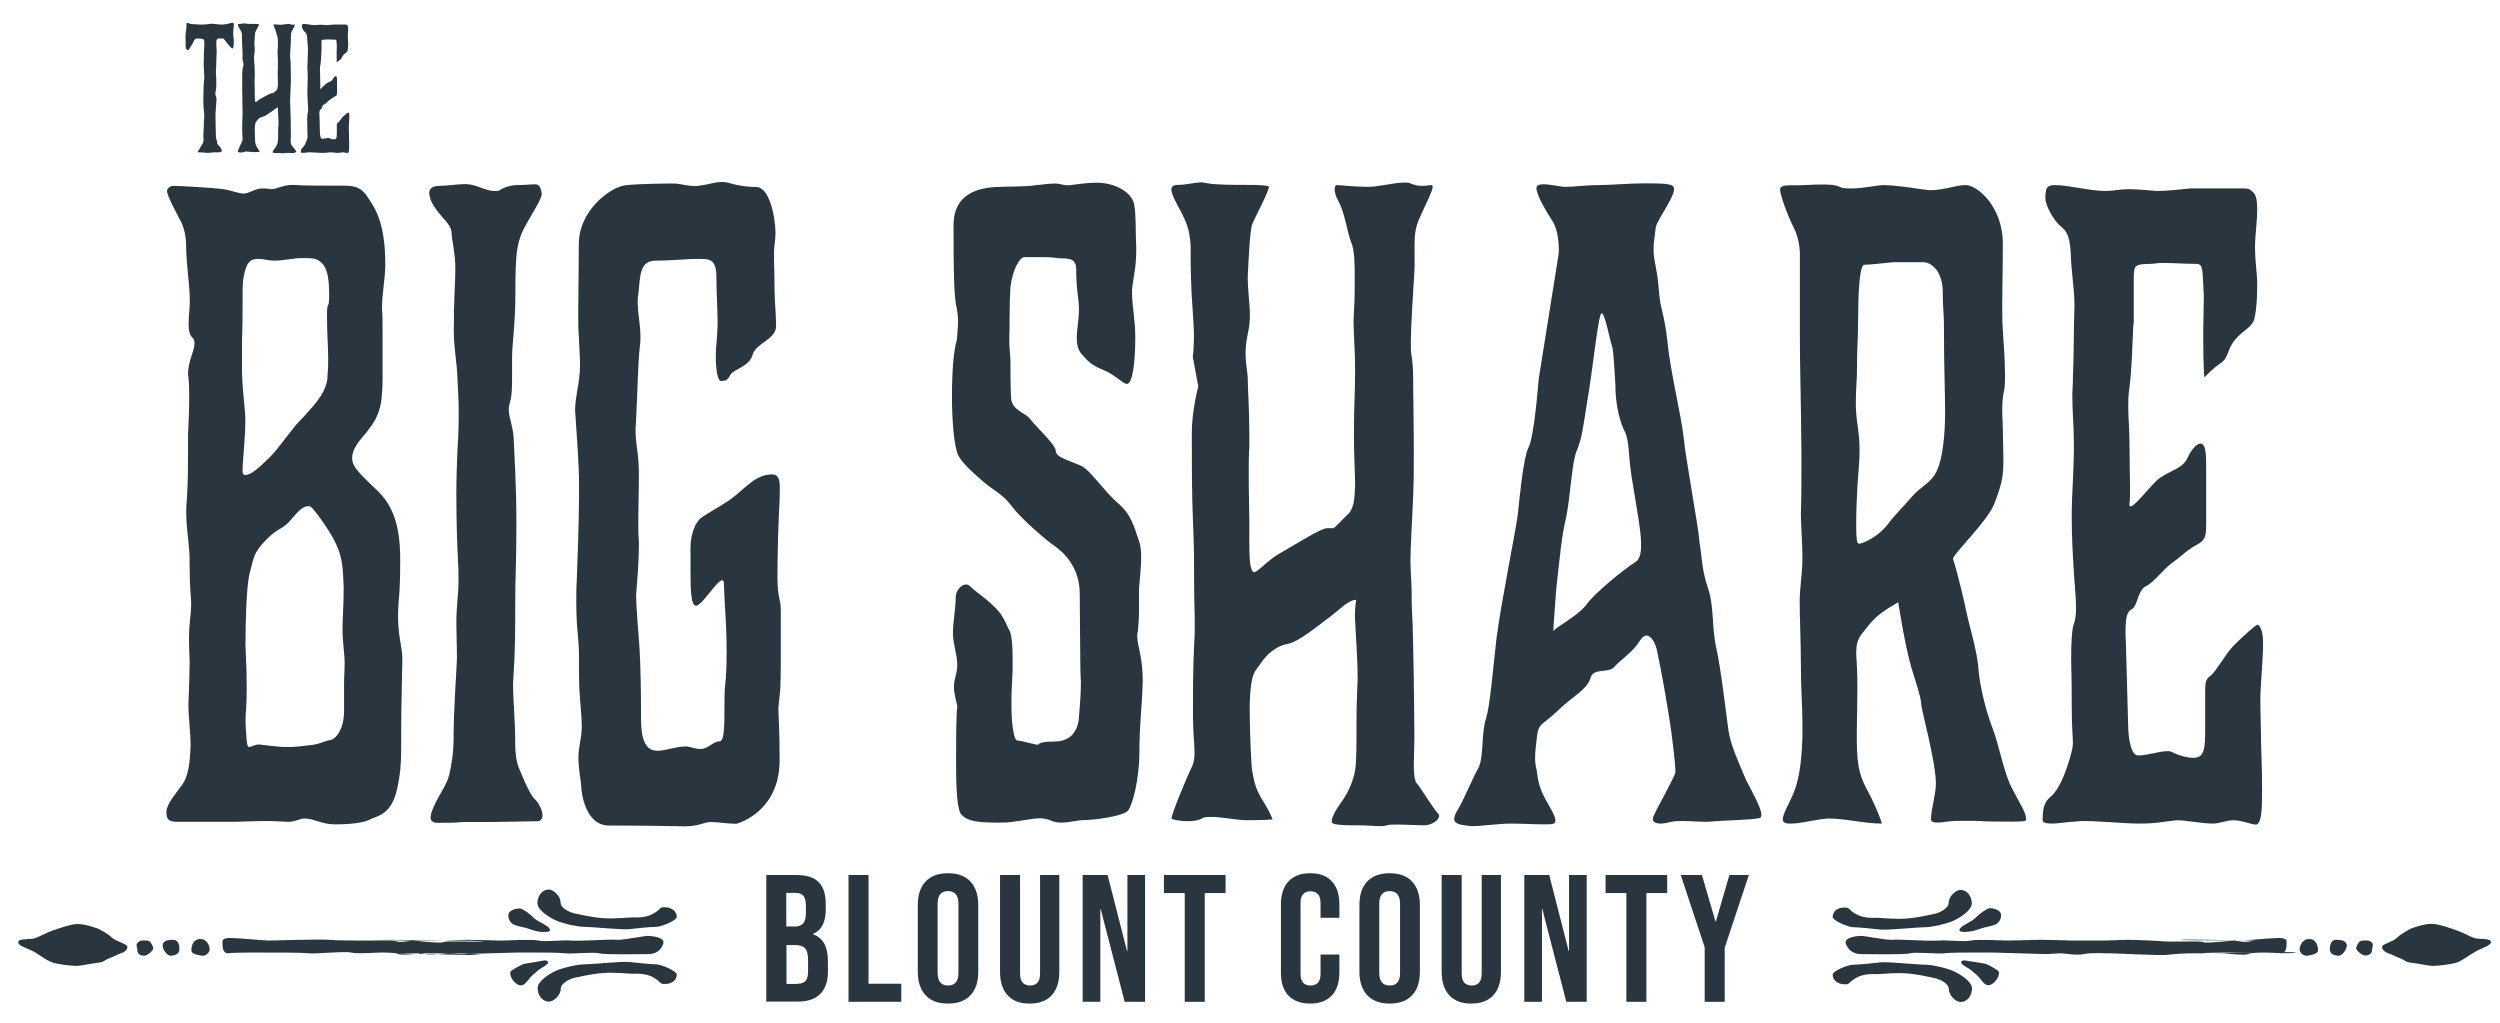 <?xml version="1.0" encoding="utf-8"?>
<!-- Generator: Adobe Illustrator 28.2.0, SVG Export Plug-In . SVG Version: 6.00 Build 0)  -->
<svg version="1.1" id="Layer_1" xmlns="http://www.w3.org/2000/svg" xmlns:xlink="http://www.w3.org/1999/xlink" x="0px" y="0px"
	 viewBox="0 0 127.37 52.1" style="enable-background:new 0 0 127.37 52.1;" xml:space="preserve">
<style type="text/css">
	.st0{fill:#BE9555;}
	.st1{fill:#F1ECCF;}
	.st2{fill:#49A2B0;}
	.st3{fill:#49A2B0;stroke:#29363F;stroke-miterlimit:10;}
	.st4{fill:#29363F;}
	.st5{fill:none;}
</style>
<g>
	<path class="st4" d="M9.12,11.11c-0.14-0.3-0.61-1.12-0.61-1.38c0-0.13,0.17-0.26,0.31-0.26c0.28,0,2.03,0.09,2.56,0.17
		c0.36,0.04,0.75,0.22,1.03,0.22c0.31,0,0.56-0.26,0.97-0.26c0.14,0,0.25,0,0.45,0.04c0.25,0,0.58-0.22,1.09-0.22
		c0.5,0.04,1.67,0.04,2.12,0.04h0.53c0.36,0,0.78,0.04,1.09,0.48c0.45,0.65,0.97,1.38,0.97,3.54c0,0.73-0.17,1.47-0.17,2.25
		c0.03,0.26,0.03,0.56,0.03,1.12v2.51c0,0.39-0.03,0.82-0.08,1.17c-0.14,0.73-0.42,1.08-0.75,1.51l-0.08,0.09
		c-0.33,0.39-0.64,0.78-0.64,1.21c0,0.48,0.47,0.86,1.31,1.68c0.75,0.73,1.14,1.73,1.14,3.46c0,2.12-0.11,1.94-0.11,2.94
		c0,0.99,0.22,1.6,0.22,2.12s-0.06,2.38-0.06,3.59v0.91c0,0.78-0.03,1.43-0.25,2.33c-0.33,1.21-1.06,1.21-1.34,1.38
		C18.56,41.91,17.92,42,17.05,42c-0.64,0-1.06-0.3-1.53-0.3c-0.25,0-0.47,0.17-0.81,0.17c-0.22,0-0.56-0.04-1.08-0.04
		c-0.81,0-1.36,0.04-1.84,0.04H9.04c-0.47,0-0.56-0.13-0.56-0.52c0-0.39,0.53-0.99,0.81-1.38c0.28-0.39,0.39-1.04,0.42-1.99
		c0-0.69-0.11-1.47-0.11-1.99c0-0.43,0.06-1.34,0.06-2.29c0-0.3-0.03-0.6-0.03-1.17c0-0.78,0.11-1.25,0.11-1.77
		c0-0.35-0.08-0.69-0.08-2.03c0-0.26,0-0.56-0.03-0.78C9.6,27.4,9.49,26.92,9.49,26.1c0-0.22,0-0.39,0.03-0.65
		c0.06-0.95,0.06-1.73,0.06-2.51v-0.78c0.03-0.69,0.06-1.3,0.06-1.9c0-0.35,0-0.73-0.06-1.21c0-0.65,0.33-1.17,0.33-1.55
		c0-0.13-0.03-0.22-0.11-0.3c-0.17-0.17-0.19-0.43-0.19-0.73c0-0.35,0.06-0.78,0.06-1.12c0-0.91-0.19-1.86-0.19-2.98
		C9.46,11.85,9.29,11.37,9.12,11.11z M12.52,24.2c0.25,0,0.7-0.39,1-0.69c0.47-0.43,0.67-0.73,1.25-1.47
		c0.56-0.73,0.39-0.43,1.14-1.3c0.72-0.82,0.78-1.3,0.78-1.68c0.03-0.3,0.03-0.52,0.03-0.78c0-0.65-0.06-1.21-0.06-2.2
		c0-0.91,0.11-0.13,0.11-1.12s-0.17-1.43-0.47-1.64c-0.22-0.17-0.39-0.17-0.97-0.17c-0.36,0-0.86,0.13-1.39,0.13
		c-0.25,0-0.5-0.09-0.78-0.09c-0.42,0-0.58,0.17-0.72,0.78c-0.08,0.35-0.08,0.69-0.08,1.12c0,2.03-0.03,2.03-0.03,2.2v1.47
		c0,0.99,0.11,1.56,0.17,2.51c0,1.21-0.14,2.12-0.14,2.68C12.35,24.16,12.41,24.2,12.52,24.2z M12.57,35.04
		c0,1.08-0.06,1.17-0.06,1.64c0,0.17,0,0.35,0.03,0.65c0.03,0.6,0.06,0.73,0.17,0.73c0.08,0,0.25-0.13,0.5-0.13
		c0.42,0.04,0.89,0.13,1.45,0.13c0.33,0,0.72-0.04,1.09-0.09c0.53-0.04,0.75-0.22,1.06-0.26c0.28-0.04,0.72-0.52,0.72-1.51v-1.38
		c0-0.39,0.03-0.69,0.03-0.99c0-0.56-0.11-1.12-0.11-1.77c0-0.56,0.06-1.21,0.06-2.12c-0.03-0.99-0.08-1.55-0.36-2.16
		c-0.25-0.6-0.97-1.6-1.25-1.9c-0.08-0.09-0.14-0.09-0.22-0.09c-0.25,0-0.53,0.3-0.86,0.69c-0.42,0.52-0.61,0.35-1.28,1.04
		c-0.67,0.69-0.61,0.95-0.81,1.64c-0.19,0.69-0.22,2.76-0.22,3.41C12.49,33.23,12.57,33.62,12.57,35.04z"/>
	<path class="st4" d="M22.51,11.03c-0.31-0.35-0.56-0.73-0.61-0.99c-0.03-0.09-0.03-0.13-0.03-0.22c0-0.17,0.11-0.35,0.53-0.35
		c0.39,0,0.89-0.09,1.31-0.09c0.56,0,1,0.35,1.5,0.35c0.11,0,0.19,0,0.25-0.04c0.17-0.13,0.56-0.26,0.89-0.26
		c0.39,0,0.64-0.04,0.92-0.04c0.17,0,0.28,0.09,0.33,0.48c0.03,0.26-0.61,1.17-0.95,1.86c-0.33,0.69-0.39,1.3-0.39,3.07
		c0,1.77-0.17,2.72-0.17,3.37v0.95c0,0.52,0,1.04-0.11,1.38c-0.03,0.13-0.06,0.22-0.06,0.35c0,0.43,0.22,0.86,0.25,1.47
		c0.03,0.73,0.14,2.42,0.14,4.32s-0.06,2.85-0.06,4.1c0,1.25,0,2.38-0.08,3.54c0,0.17-0.03,0.35-0.03,0.56
		c0,0.91,0.11,1.81,0.11,3.07c0,0.6,0.11,1.04,0.17,1.17c0.06,0.13,0.53,1.38,0.83,1.64c0.19,0.17,0.39,0.56,0.39,0.82
		c0,0.17-0.08,0.3-0.28,0.3c-0.53,0-1.84,0.04-2.39,0.04h-1.42c-0.28,0.04-0.7,0.04-1.36,0.04c-0.14-0.04-0.25-0.09-0.25-0.26
		c0-0.13,0.03-0.26,0.14-0.52c0.25-0.6,0.7-1.17,0.81-1.68c0.11-0.48,0.22-1.08,0.22-1.86c0-1.43,0.14-3.24,0.17-4.02
		c0-0.78-0.03-1.3-0.03-1.81c0-0.91,0.11-1.51,0.11-2.12c0-0.39,0-0.78-0.03-1.08v-0.17c-0.03-0.43-0.08-1.73-0.08-3.28
		c0-0.73,0.03-1.51,0.06-2.25c0.06-0.86,0.06-1.43,0.06-1.86c0-0.69-0.03-0.99-0.06-1.68c-0.03-0.95-0.19-1.51-0.19-2.51
		c0-1.68,0.08-2.38,0.08-3.15c0-0.78-0.19-1.47-0.19-1.77C23.01,11.59,22.81,11.37,22.51,11.03z"/>
	<path class="st4" d="M36.72,19.41c-0.14,0-0.25-0.52-0.25-1.21c0-0.22,0-0.43,0.03-0.65c0.03-0.39,0.06-0.78,0.06-1.12
		c0-0.73-0.06-1.47-0.06-2.29c0-0.95-0.33-0.95-0.95-0.95s-1.28,0.09-2.14,0.09S32.63,14.1,32.52,15c-0.03,0.13-0.03,0.26-0.03,0.39
		c0,0.6,0.14,1.12,0.14,1.77c0,0.13,0,0.3-0.03,0.48c-0.11,0.99-0.11,2.29-0.19,3.67c0,0.22-0.03,0.39-0.03,0.56
		c0,0.86,0.17,1.17,0.17,2.29c0,0.91-0.03,1.64-0.03,2.38c0,0.35,0,0.69,0.03,1.04c0,1.25-0.08,1.86-0.14,2.72
		c0,0.65,0.11,1.81,0.17,2.68c0.06,0.99,0.08,2.29,0.08,3.63c0,1.34,0.36,1.64,0.86,1.64c0.36,0,0.92-0.22,1.42-0.22
		c0.22,0,0.45,0.13,0.75,0.13c0.39,0,0.64-0.39,0.97-0.39c0.25,0,0.25-0.82,0.25-1.86c0-0.35,0-0.65,0.03-0.95
		c0.06-0.52,0.08-1.04,0.08-1.77s-0.03-1.43-0.06-1.9c-0.06-0.91-0.08-1.64-0.08-1.64c-0.03-0.04-0.06-0.09-0.08-0.09
		c-0.28,0-1.03,1.3-1.34,1.3c-0.25,0-0.28-0.78-0.28-1.68v-1.3c0-0.65,0.25-1.3,0.56-1.51c0.36-0.26,1.17-0.69,1.56-0.99
		c0.72-0.56,1.22-1.21,2.03-1.21c0.5,0,0.39,0.6,0.39,1.3c-0.06,0.99-0.11,2.76-0.11,3.93c0,1.12,0.17,1.04,0.17,1.73v2.12
		c0,0.91,0,1.77-0.06,2.2c-0.03,0.3-0.06,0.48-0.06,0.69c0,0.43,0.06,0.95,0.06,2.59c0,2.46-1.86,3.15-2.2,3.24
		c-0.45,0-0.95-0.09-1.31-0.09c-0.33,0-0.61,0.22-1.31,0.22c-0.61,0-1.31-0.04-3.87-0.04c-1.25,0-1.42-1.77-1.42-2.03
		c0-0.17-0.14-0.78-0.14-1.47c0-0.52,0.17-0.95,0.17-1.55c0-0.69-0.14-1.51-0.14-2.59v-0.91c0-1.04-0.14-1.38-0.14-2.85
		c0-0.35,0-0.73,0.03-1.21c0.11-2.85,0.11-3.89,0.11-4.84s-0.11-2.38-0.17-3.24c0-0.17-0.03-0.3-0.03-0.48
		c0-0.73,0.25-1.38,0.25-2.29c0-0.35-0.03-0.78-0.06-1.47c-0.03-0.3-0.03-0.73-0.03-1.25c0-1.04,0.03-2.33,0.03-3.46
		c0-1.68,1.59-2.89,2.37-2.98c0.78-0.09,2.28-0.09,2.53-0.09c0.19,0,0.64,0.13,1.06,0.13c0.11,0,0.22-0.04,0.31-0.04
		c0.33-0.04,0.67-0.17,1.03-0.17c0.17,0,0.33,0.04,0.5,0.09c0.28,0.09,0.83,0.17,1.25,0.17c0.64,0,0.97,1.47,0.97,2.38
		c0,0.3-0.08,0.6-0.08,1.12c0,0.39,0.03,0.82,0.03,1.68c0,0.6,0.08,1.3,0.08,1.9c0,0.69-1.03,0.86-1.2,1.47
		c-0.17,0.6-0.95,0.73-1.11,0.99C37.09,19.32,37.03,19.41,36.72,19.41z"/>
	<path class="st4" d="M54.86,17.2c0-0.43,0.11-0.91,0.11-1.47c0-0.52-0.14-0.91-0.14-2.03c0-0.69-0.67-0.48-1.03-0.56
		c-0.22-0.04-0.61-0.04-0.92-0.04c-0.7,0-0.7,0-0.7,0c-0.22,0-0.58,0.6-0.7,1.51c-0.06,0.95-0.03,1.68-0.06,2.89l0.06,0.82
		c0,0.56,0,1.34,0.03,1.94c0.03,0.65,0.75,0.78,0.97,1.08c0.19,0.3,1.31,1.3,1.31,1.64c0,0.35,0.83,0.52,1.34,0.78
		c0.47,0.26,1.11,1.25,1.81,1.86c0.72,0.6,0.86,1.3,1.09,1.94c0.08,0.22,0.11,0.52,0.11,0.82c0,0.56-0.08,1.17-0.11,1.6v1.12
		c0,0.39-0.03,0.78-0.06,1.08c-0.03,0.09-0.03,0.13-0.03,0.22c0,0.52,0.28,1.04,0.28,2.29c-0.03,1.3-0.17,2.12-0.17,3.67
		c0,1.25-0.33,2.63-0.58,2.94c-0.28,0.3-1.75,0.48-2.23,0.48c-0.33,0-0.75,0.13-1.17,0.13c-0.22,0-0.42-0.04-0.58-0.13
		c-0.14-0.04-0.31-0.09-0.47-0.09c-0.56,0-1.28,0.22-2,0.22c-0.95,0-1.78,0-2.09-0.48c-0.22-0.43-0.22-1.86-0.22-2.76
		c0-0.65,0-2.29,0.06-2.63c0-0.22-0.17-0.6-0.17-1.08c0-0.35,0.17-0.65,0.17-1.08c0-0.56-0.22-1.04-0.22-1.64
		c0-0.56,0.14-1.21,0.14-1.81c0-0.3,0.25-0.65,0.53-0.65c0.08,0,0.17,0.04,0.25,0.13c0.31,0.3,0.58,0.43,1.09,0.91
		c0.56,0.48,0.67,0.95,0.89,1.34c0.11,0.3,0.14,0.82,0.14,1.38v0.65c-0.03,0.73-0.06,0.82-0.06,1.73s0.11,1.81,0.31,1.81
		c0.17,0,0.95,0.22,1.06,0.22c0-0.04,0.06-0.17,0.81-0.17c1.03,0,1.2-0.78,1.25-1.12c0.03-0.48,0.11-1.17,0.11-1.9
		c0-0.17-0.03-0.35-0.03-0.91c0-0.95-0.03-2.33-0.03-3.59c0-1.38-0.83-2.12-1.25-2.42c-0.45-0.3-1.7-1.38-2.2-2.03
		c-0.47-0.65-1-0.86-1.39-1.21c-0.42-0.35-1.11-0.95-1.34-1.38c-0.22-0.43-0.33-1.77-0.33-3.02c0-1.25,0.08-2.33,0.25-2.89
		c0.03-0.43,0.06-0.69,0.06-0.91c0-0.26-0.03-0.48-0.06-0.65c-0.14-0.56-0.17-1.68-0.17-4.28c0-1.77,1.56-1.9,2.14-1.94
		c0.56-0.04,1.42,0,2.03-0.09c0.36-0.04,0.75-0.09,1.03-0.09c0.22,0,0.39,0.09,0.61,0.09c0.25,0,0.81-0.13,1.5-0.13
		c0.92,0,1.75,0.48,1.89,1.08c0.11,0.6,0.06,1.21,0.11,2.25c0,1.08-0.14,1.34-0.22,2.16c0,0.78,0.17,1.51,0.17,2.38
		c0,1.43-0.17,2.38-0.42,2.38c-0.22,0-0.61-0.48-1.25-0.73c-0.64-0.26-0.78-0.48-1.09-0.82C54.92,17.81,54.86,17.55,54.86,17.2z"/>
	<path class="st4" d="M60.18,10.81c-0.33-0.6-0.5-0.95-0.5-1.17c0-0.13,0.11-0.22,0.33-0.22c0.45,0,0.86-0.13,1.22-0.13
		c0.08,0,0.17,0.04,0.25,0.04c0.39,0.09,1.47,0.09,1.92,0.09s1.14,0,1.25,0.09c0,0.26-0.72,1.56-0.86,1.94
		c-0.11,0.35-0.17,1.64-0.22,2.63c0,0.82,0.11,1.38,0.11,1.99c0,0.3-0.03,0.6-0.11,0.95c-0.08,0.39-0.11,0.69-0.11,0.99
		c0,0.56,0.11,0.95,0.11,1.3c0,0.43,0.08,1.55,0.08,2.76v0.73c-0.03,0.48-0.03,0.95-0.03,1.43c0,0.95,0.03,1.6,0.03,2.29v1.12
		c0,0.78,0.03,1.51,0.25,1.51c0.19,0,0.72-0.65,1.36-0.99c0.83-0.48,2.06-1.25,2.34-1.25h0.33c0.11-0.04,0.61-0.6,0.72-0.69
		c0.11-0.09,0.31-0.3,0.36-0.95c0-0.17,0.03-0.35,0.03-0.56c0-0.65-0.06-1.38-0.06-2.59c0-1.6,0.06-1.99,0.06-3.28
		c0-1.04-0.08-1.77-0.08-2.55c0-0.17,0.03-0.39,0.03-0.6c0.03-0.48,0.03-0.95,0.03-1.34c0-0.91,0-1.6-0.19-2.03
		c-0.22-0.6-0.31-1.47-0.64-2.07C68.05,9.99,68,9.82,68,9.65c0-0.13,0.03-0.22,0.11-0.22c0.17,0,0.92,0.09,1.59,0.09
		c0.53,0,1.34-0.22,1.84-0.22c0.14,0,0.22,0,0.31,0.04c0.19,0.09,0.42,0.13,0.61,0.13c0.19,0,0.36-0.04,0.47-0.04
		c0.06,0,0.06,0.04,0.06,0.09c0,0.22-0.33,0.82-0.67,1.6c-0.22,0.48-0.25,0.91-0.25,1.3v1.25c-0.06,1.04-0.19,2.85-0.19,3.84
		c0,0.26,0,0.43,0.03,0.56C72,18.67,72,18.98,72,19.75c0,0.52,0.03,1.9,0.03,3.33c0,0.73,0,1.47-0.03,2.12
		c-0.06,1.56-0.14,2.59-0.14,3.37c0,0.56,0.06,1.08,0.06,1.6c0,0.35,0,0.73,0.03,1.21c0.06,0.99,0.11,5.27,0.11,6.26
		c0,0.43-0.03,0.86-0.03,1.25c0,0.52,0.03,0.91,0.17,1.04c0.22,0.26,0.81,1.25,1.06,1.51c0.06,0.04,0.06,0.09,0.06,0.13
		c0,0.22-0.39,0.48-0.78,0.48c-0.31,0-0.92-0.04-1.36-0.04c-0.22,0-0.42,0-0.53,0.04c-0.11,0.04-0.22,0.04-0.36,0.04
		c-0.28,0-0.58-0.04-1-0.04c-0.61,0-1.14,0-1.36-0.09c-0.06,0-0.08-0.09-0.08-0.13c0-0.22,0.28-0.69,0.45-0.91
		c0.22-0.3,0.72-1.04,0.78-2.03c0.03-0.48,0.03-1.04,0.03-1.64c0-0.6,0-1.21,0.03-1.9c0-0.26,0.03-0.52,0.03-0.78
		c0-1.04-0.08-1.86-0.14-3.15c0-0.52,0.06-0.78,0.06-0.86c-0.39,0-0.92,0.56-1.22,0.78c-0.7,0.52-1.72,1.38-2.28,1.47
		c-0.56,0.09-1.09,0.56-1.36,0.99c-0.28,0.43-0.5,0.39-0.56,2.03c0,2.07,0.11,3.33,0.11,3.33c0.22,1.51,0.61,1.47,1.06,2.59
		c0,0-0.53,0.04-1.28,0.04c-0.56,0-1.31-0.17-1.84-0.17c-0.19,0-0.39,0-0.5,0.09c-0.17,0.09-0.45,0.13-0.7,0.13
		c-0.39,0-0.81-0.09-0.83-0.13c-0.06-0.09,0.75-2.07,1.03-2.63c0.11-0.22,0.14-0.48,0.14-0.73c0-0.43-0.08-0.99-0.08-1.94
		c0-1.51,0-2.29,0.06-3.54c0.03-0.43,0.03-0.73,0.03-1.08c0-0.65-0.03-1.21-0.03-1.9c0-1.04,0-2.07-0.06-3.33
		c-0.06-1.25-0.06-3.33-0.06-4.49s0.33-2.38,0.33-2.38l-0.28-1.51c0,0,0.06-0.39,0.06-1.08c0-0.35-0.03-0.73-0.06-1.21
		c-0.11-1.43-0.11-2.42-0.11-3.37C60.62,11.68,60.4,11.24,60.18,10.81z"/>
	<path class="st4" d="M78.65,9.39c0.36,0,0.86,0.13,1.11,0.13c0.45,0,1.03-0.09,1.67-0.09c0.67,0,1.5-0.09,2.39-0.09
		c1.2,0,1.47,0.04,1.47,0.3c0,0.26-0.33,0.82-0.67,1.38c-0.25,0.48-0.25,0.39-0.31,0.95c0,0.09-0.03,0.17-0.03,0.26
		c-0.03,0.17-0.03,0.26-0.03,0.39c-0.03,0.6,0.17,0.99,0.25,1.99c0.08,1.21,0.28,1.25,0.45,2.76c0.14,1.51,0.7,3.76,0.83,4.92
		c0.11,1.17,0.75,4.49,0.81,5.36c0.14,0.86,0.11,1.34,0.42,2.29c0.33,0.95,0.19,1.94,0.42,3.02c0.25,1.08,0.53,3.54,0.64,4.32
		c0.14,0.78,0.56,1.68,0.89,2.46c0.31,0.6,0.78,1.43,0.78,1.77c0,0.09-0.03,0.17-0.11,0.17C89.23,41.78,88,41.78,87,41.87
		c-0.42,0-0.86-0.04-1.28-0.04c-0.19,0-0.36,0-0.56,0.04c-0.19,0.04-0.39,0.09-0.53,0.09c-0.28,0-0.45-0.09-0.42-0.26
		c0-0.04,0.03-0.13,0.06-0.17c0.14-0.35,1.06-1.94,1.09-2.2c0-0.26-0.06-0.91-0.22-2.12c-0.17-1.21-0.53-3.2-0.7-3.97
		c-0.08-0.47-0.31-0.86-0.56-0.86c-0.11,0-0.22,0.09-0.33,0.26c-0.33,0.56-1,0.99-1.31,1.34c-0.28,0.35-1.09,0-1.22,0.6
		c-0.22,0.6-0.86,0.86-1.67,1.64c-0.81,0.78-0.97,0.56-1.06,1.43c-0.06,0.48-0.08,0.73-0.08,0.99c0,0.22,0.03,0.39,0.08,0.6
		c0.06,0.43,0.11,0.95,0.56,1.68c0.22,0.39,0.42,0.73,0.39,0.91c0,0.09-0.03,0.09-0.08,0.13C79.07,42,78.87,42,78.65,42
		c-0.45,0-1.11-0.04-1.67-0.04c-0.64,0-1.45,0.13-2,0.13c-0.14,0-0.25-0.04-0.36-0.04c-0.31-0.04-0.56-0.13-0.53-0.35
		c0-0.09,0.06-0.26,0.17-0.43c0.36-0.6,0.75-1.6,1.09-2.2c0.25-0.6,0.11-1.68,0.36-2.46c0.22-0.78,0.31-2.12,0.53-4.06
		c0.25-1.94,1-5.57,1.09-6.35c0.08-0.78,0.28-2.85,0.53-3.37c0.31-0.52,0.53-3.5,0.53-3.5c0.97-6.13,1.03-6.35,1.03-6.57
		c0-0.6-0.11-1.21-0.36-1.55c-0.25-0.39-0.75-1.21-0.78-1.6C78.26,9.43,78.43,9.39,78.65,9.39z M80.88,20.36
		c-0.22,1.38-0.28,1.99-0.56,2.63c-0.25,0.65-0.31,2.33-0.53,3.37c-0.25,1.04-0.33,2.16-0.5,3.63c-0.11,1.34-0.17,2.29-0.14,2.16
		c0.06-0.17,1.2-0.73,1.67-1.34c0.42-0.6,1.92-1.81,2.48-2.16c0.22-0.13,0.31-0.43,0.31-0.82c0.03-0.6-0.22-1.9-0.39-2.98
		c-0.33-1.77-0.14-2.33-0.5-2.98c-0.28-0.65-0.42-1.47-0.42-2.29c-0.06-0.82-0.08-1.64-0.17-1.94c-0.11-0.3-0.36-1.68-0.53-1.68
		C81.43,15.95,81.13,18.98,80.88,20.36z"/>
	<path class="st4" d="M100.19,31.2c0.11,0.56,0.56,2.03,0.61,2.89c0.06,0.86,0.39,2.16,0.72,3.02c0.33,0.86,0.56,2.2,0.95,2.98
		c0.42,0.82,0.75,1.3,0.75,1.6c0,0.09,0,0.13-0.06,0.13c-0.11,0.04-0.42,0.04-0.81,0.04c-0.53,0-1.2,0-1.7-0.04h-0.97
		c-0.31,0-0.7,0.09-0.97,0.09c-0.19,0-0.33-0.04-0.33-0.17c0-0.48,0.25-1.3,0.25-1.81c0-1.12-0.75-3.8-0.75-4.06
		c0-0.35-0.31-1.21-0.5-1.86c-0.33-1.12-0.67-3.33-0.67-3.33c-0.7,0.43-1.06,0.6-1.64,1.34c-0.33,0.43-0.5,0.56-0.5,1.3
		c0,0.17,0.03,0.35,0.03,0.56c0.03,0.48,0.03,0.86,0.03,1.25c0,0.78-0.03,1.51-0.03,2.55c0,1.55,0.22,1.99,0.61,2.72
		c0.39,0.73,0.67,1.51,0.67,1.56c-0.92,0-1.81-0.26-2.78-0.26c-0.08,0-0.19,0.04-0.33,0.04c-0.61,0.09-1.11,0.22-1.5,0.22
		c-0.14,0-0.25,0-0.33-0.04c-0.08-0.04-0.11-0.09-0.11-0.17c0-0.3,0.33-0.82,0.53-1.3c0.25-0.6,0.42-1.38,0.47-2.89v-0.69
		c0-1.04-0.08-1.6-0.08-3.11c0-1.12-0.06-2.25-0.06-3.11c0-0.73,0.14-1.43,0.14-2.25c0-0.65-0.06-1.34-0.08-2.2
		c0.03-0.78,0.03-1.86,0.03-3.02c-0.03-3.24-0.08-4.53-0.08-5.96v-4.32c0,0,0-0.69-0.31-1.3c-0.31-0.6-0.7-1.68-0.7-1.94
		c0-0.17,0.19-0.22,0.53-0.22h0.36c0.31,0,0.78-0.04,1.22-0.04c0.33,0,0.7,0,0.95,0.13C93.9,9.6,94.12,9.6,94.34,9.6
		c0.61,0,1.31-0.17,1.61-0.17c0.42,0,1.17,0.09,2,0.22c0.14,0,0.25,0.04,0.39,0.04c0.7,0,1.31-0.26,1.81-0.26
		c0.58,0,1.89,1.08,1.89,2.98c0,1.3-0.03,2.25-0.03,3.11c0,0.43,0,0.86,0.03,1.3c0.06,0.86,0.11,1.64,0.11,2.29
		c0,0.35,0,0.6-0.06,0.86c-0.06,0.26-0.08,0.6-0.08,0.91c0,0.35,0.03,0.65,0.03,0.95c0,0.22,0.03,1.43,0.03,1.6
		c0,0.91-0.11,1.3-0.45,2.2c-0.33,0.91-2.12,2.59-2.12,2.85C99.52,28.48,99.85,29.6,100.19,31.2z M96.18,26.71
		c0.39-0.52,0.81-0.91,1.25-1.43c0.45-0.52,0.95-0.65,1.25-1.3c0.31-0.65,0.42-1.94,0.42-2.98c0-0.91-0.06-2.29-0.06-4.41
		c0-0.73-0.06-0.78-0.06-1.68c0-1.08-0.56-1.55-1-1.55h-1.53c-0.45,0.04-1.17,0.13-1.47,0.13c-0.25,0-0.31,1.6-0.31,2.63
		c0,1.08-0.06,1.51-0.06,2.59c0,0.65-0.06,1.17-0.06,1.77c0,0.43,0.03,0.82,0.11,1.34c0.06,0.39,0.08,0.78,0.08,1.12
		c0,0.78-0.11,1.51-0.14,2.51c-0.03,0.6-0.03,1.08-0.03,1.43c0,0.52,0.03,0.82,0.14,0.82C94.93,27.7,95.73,27.31,96.18,26.71z"/>
	<path class="st4" d="M104.91,11.46c-0.28-0.26-0.7-0.99-0.7-1.34c0-0.48,0.03-0.69,0.47-0.69c0.7,0,1.81,0.3,2.59,0.3
		c0.39,0,0.75-0.09,1.11-0.09c0.28,0,0.53,0,1.5,0.09c0.56,0,1.28-0.09,1.72-0.13h2.62c0.19,0,0.36,0,0.45,0.09
		c0.14,0.13,0.33,0.17,0.33,0.95c0,0.69-0.11,1.3-0.11,1.94c0,0.82,0.11,1.34,0.11,1.86c0,0.73-0.03,1.3-0.14,1.77
		c-0.11,0.48-0.53,0.56-0.97,1.08c-0.45,0.52-0.31,0.91-0.75,1.21c-0.45,0.3-0.83,0.73-0.83,0.73s-0.06-0.43-0.06-2.03
		c0-0.86,0.03-1.51,0.03-2.12c-0.06-0.99-0.03-1.51-0.22-1.6c-0.06-0.04-0.19-0.04-0.39-0.04c-0.36,0-0.89-0.04-1.34-0.04h-0.31
		c-0.64,0.09-0.97,0-1.2,0.17c-0.08,0.09-0.11,0.26-0.11,0.56v2.25c0,0.13-0.03,0.22-0.03,0.35c-0.06,1.17-0.06,1.99-0.19,3.02
		c-0.06,0.39-0.06,0.69-0.06,0.99c0,0.56,0.06,1.04,0.06,1.73c0,0.69,0.03,1.64,0.03,2.38c0,0.35,0,0.65-0.03,0.82
		c0,0.09,0,0.13,0.06,0.13c0.19,0,0.83-0.82,1.31-1.3c0.56-0.52,1.31-0.56,1.59-1.17c0.19-0.43,0.47-0.73,0.67-0.73
		c0.08,0,0.11,0.04,0.17,0.13c0.11,0.22,0.11,0.65,0.11,1.34v2.63c0,0.65-0.06,0.82-0.45,1.04c-0.56,0.3-0.75,0.56-1.25,0.91
		c-0.5,0.35-0.92,0.99-1.36,1.21s-0.42,0.99-0.72,1.17c-0.25,0.13-0.33,0.39-0.33,1.25c0,0.26,0.03,0.52,0.03,0.86l0.11,3.97
		c0,0,0.03,1.3,0.47,1.38c0.53,0,1.11-0.22,1.5-0.22c0.08,0,0.19,0,0.25,0.04c0.22,0.13,0.72,0.3,1.09,0.3
		c0.17,0,0.31-0.04,0.39-0.13c0.22-0.22,0.22-0.73,0.22-1.47c0-0.78,0-1.38,0-1.94c0-0.3,0.06-0.48,0.22-0.6
		c0.33-0.22,0.81-1.17,1.25-1.6s1.09-1.04,1.2-1.04c0.08,0,0.28,0.22,0.28,0.95c0,0.86-0.14,2.07-0.14,2.89
		c0,0.69,0.03,1.25,0.03,1.68c0,0.78,0.06,1.64,0.06,2.89c0,1.25-0.06,1.55-0.22,1.73c-0.03,0.04-0.06,0.04-0.11,0.04
		c-0.22,0-0.7-0.22-1.14-0.22c-0.33,0-0.72,0.17-1.03,0.17c-0.58,0-1.36-0.17-1.86-0.17c-0.83,0.09-1,0.17-1.92,0.17
		c-0.72,0-1.95-0.13-2.84-0.13c-0.22,0-0.45,0.04-0.61,0.04c-0.45,0.04-0.72,0.09-0.95,0.09c-0.31,0-0.5-0.04-0.5-0.17
		c0-0.48,0.03-0.91,0.42-1.21c0.5-0.43,0.83-1.51,0.95-1.9c0.14-0.48,0.17-0.65,0.17-0.86c0-0.3-0.06-0.69-0.06-1.9
		c0-1.6-0.03-1.94-0.03-2.33c0-0.69,0.03-1.55,0.14-1.81c0.08-0.22,0.11-0.48,0.11-0.82c0-0.56-0.08-1.21-0.11-1.81
		c-0.06-0.95-0.11-1.73-0.11-2.89s0.11-2.12,0.11-3.54c0-1.12-0.08-1.68-0.08-2.63c0-0.22,0.03-0.48,0.03-0.78
		c0.06-1.51,0.03-2.33,0.08-3.71c0-0.91-0.17-1.77-0.19-2.72C105.44,11.81,105.19,11.72,104.91,11.46z"/>
</g>
<g>
	<path class="st4" d="M9.54,1.17c0.05,0,0.15,0.05,0.25,0.06c0.13,0,0.17,0,0.22,0.01c0.06,0.01,0.12,0.01,0.17,0.01h0.17
		c0.13,0,0.19-0.01,0.31-0.03c0.04-0.01,0.07-0.01,0.11-0.01c0.09,0,0.2,0.02,0.36,0.03c0.04,0.01,0.1,0.01,0.15,0.01
		c0.15,0,0.31-0.03,0.36-0.04c0.05-0.02,0.12-0.05,0.19-0.05c0.02,0,0.04,0,0.05,0.01c0.02,0.01,0.04,0.04,0.04,0.07
		c0,0.08-0.04,0.19-0.04,0.49c0,0.1,0.03,0.22,0.03,0.36c0,0.14,0,0.38-0.07,0.38c-0.07,0-0.41-0.45-0.44-0.49
		c-0.01-0.02-0.06-0.02-0.12-0.02c-0.07,0-0.15,0-0.19,0.01c-0.05,0.01-0.07,0.1-0.07,0.23c0,0.07,0.01,0.15,0.01,0.23
		c0.01,0.05,0.01,0.1,0.01,0.16c0,0.18-0.02,0.4-0.02,0.59s-0.02,0.36-0.02,0.51c0,0.04,0,0.1,0.01,0.14
		c0.01,0.15,0.01,0.22,0.01,0.3v0.2c0,0.12-0.01,0.24-0.03,0.32c-0.01,0.03-0.02,0.08-0.02,0.11c0,0.05,0.01,0.1,0.04,0.17
		c0.01,0.03,0.02,0.07,0.02,0.12c0,0.11-0.02,0.3-0.04,0.59c-0.01,0.09-0.01,0.18-0.01,0.29c0,0.42,0.02,0.92,0.02,1.01
		c0,0.13,0.07,0.25,0.07,0.37c0.02,0.09,0.13,0.14,0.18,0.23c0.02,0.04,0.05,0.1,0.05,0.14c0,0.03-0.02,0.06-0.05,0.07
		c-0.04,0.01-0.1,0.01-0.17,0.01H10.9c-0.07,0-0.18,0.03-0.37,0.03c-0.14-0.02-0.3-0.03-0.41-0.03c-0.04,0-0.05-0.01-0.05-0.02
		c0-0.03,0.07-0.1,0.11-0.18c0.06-0.13,0.16-0.23,0.18-0.34c0.01-0.03,0.01-0.05,0.01-0.09c0-0.06-0.01-0.14-0.01-0.24
		c0-0.05,0-0.1,0.01-0.17c0.02-0.24,0.01-0.44,0.02-0.58c0.01-0.09,0.02-0.17,0.02-0.26c0-0.05-0.01-0.1-0.01-0.14
		c-0.02-0.12-0.04-0.31-0.04-0.71s0.02-0.86,0.04-0.97c0.01-0.04,0.01-0.08,0.01-0.13c0-0.1-0.01-0.23-0.02-0.39
		c-0.01-0.09-0.01-0.21-0.01-0.34c0-0.24,0.01-0.52,0.02-0.75c0.01-0.1,0.01-0.17,0.01-0.24c0-0.16-0.02-0.2-0.07-0.22
		c-0.06-0.02-0.1-0.03-0.29-0.03c-0.15,0-0.19,0.17-0.22,0.23c-0.03,0.06-0.15,0.22-0.18,0.3C9.6,2.54,9.57,2.55,9.55,2.55
		c-0.04,0-0.09-0.05-0.09-0.21c0-0.13-0.01-0.31-0.01-0.44c0-0.15,0.01-0.11,0.02-0.3C9.5,1.49,9.5,1.42,9.5,1.22
		C9.5,1.18,9.52,1.17,9.54,1.17z"/>
	<path class="st4" d="M12.23,1.5c-0.07-0.12-0.11-0.19-0.11-0.24c0-0.03,0.02-0.04,0.07-0.04c0.1,0,0.19-0.03,0.27-0.03
		c0.02,0,0.04,0.01,0.05,0.01c0.09,0.02,0.32,0.02,0.42,0.02c0.1,0,0.25,0,0.27,0.02c0,0.05-0.16,0.31-0.19,0.39
		c-0.02,0.07-0.04,0.33-0.05,0.53c0,0.17,0.02,0.28,0.02,0.4c0,0.06-0.01,0.12-0.02,0.19c-0.02,0.08-0.02,0.14-0.02,0.2
		c0,0.11,0.02,0.19,0.02,0.26c0,0.09,0.02,0.31,0.02,0.56v0.15c-0.01,0.1-0.01,0.19-0.01,0.29c0,0.19,0.01,0.32,0.01,0.46V4.9
		c0,0.16,0.01,0.3,0.05,0.3c0.04,0,0.16-0.13,0.3-0.2c0.18-0.1,0.45-0.25,0.51-0.25h0.07c0.02-0.01,0.13-0.12,0.16-0.14
		c0.02-0.02,0.07-0.06,0.08-0.19c0-0.03,0.01-0.07,0.01-0.11c0-0.13-0.01-0.28-0.01-0.52c0-0.32,0.01-0.4,0.01-0.66
		c0-0.21-0.02-0.36-0.02-0.51c0-0.03,0.01-0.08,0.01-0.12c0.01-0.1,0.01-0.19,0.01-0.27c0-0.18,0-0.32-0.04-0.41
		c-0.05-0.12-0.07-0.3-0.14-0.42c-0.03-0.05-0.04-0.09-0.04-0.12c0-0.03,0.01-0.04,0.02-0.04c0.04,0,0.2,0.02,0.35,0.02
		c0.12,0,0.29-0.04,0.4-0.04c0.03,0,0.05,0,0.07,0.01c0.04,0.02,0.09,0.03,0.13,0.03c0.04,0,0.08-0.01,0.1-0.01
		c0.01,0,0.01,0.01,0.01,0.02c0,0.04-0.07,0.17-0.15,0.32c-0.05,0.1-0.05,0.18-0.05,0.26v0.25c-0.01,0.21-0.04,0.57-0.04,0.78
		c0,0.05,0,0.09,0.01,0.11c0.02,0.12,0.02,0.18,0.02,0.34c0,0.1,0.01,0.38,0.01,0.67c0,0.15,0,0.3-0.01,0.43
		c-0.01,0.31-0.03,0.52-0.03,0.68c0,0.11,0.01,0.22,0.01,0.32c0,0.07,0,0.15,0.01,0.24c0.01,0.2,0.02,1.06,0.02,1.26
		c0,0.09-0.01,0.17-0.01,0.25c0,0.1,0.01,0.18,0.04,0.21c0.05,0.05,0.18,0.25,0.23,0.3C15.1,7.69,15.1,7.69,15.1,7.7
		c0,0.04-0.09,0.1-0.17,0.1c-0.07,0-0.2-0.01-0.3-0.01c-0.05,0-0.09,0-0.12,0.01c-0.02,0.01-0.05,0.01-0.08,0.01
		c-0.06,0-0.13-0.01-0.22-0.01c-0.13,0-0.25,0-0.3-0.02c-0.01,0-0.02-0.02-0.02-0.03c0-0.04,0.06-0.14,0.1-0.18
		c0.05-0.06,0.16-0.21,0.17-0.41c0.01-0.1,0.01-0.21,0.01-0.33c0-0.12,0-0.24,0.01-0.38c0-0.05,0.01-0.1,0.01-0.16
		c0-0.21-0.02-0.37-0.03-0.64c0-0.1,0.01-0.16,0.01-0.17c-0.09,0-0.2,0.11-0.27,0.16c-0.15,0.1-0.38,0.28-0.5,0.3
		c-0.12,0.02-0.24,0.11-0.3,0.2c-0.06,0.09-0.11,0.08-0.12,0.41c0,0.42,0.02,0.67,0.02,0.67c0.05,0.3,0.13,0.3,0.23,0.52
		c0,0-0.12,0.01-0.28,0.01c-0.12,0-0.29-0.03-0.4-0.03c-0.04,0-0.08,0-0.11,0.02c-0.04,0.02-0.1,0.03-0.15,0.03
		c-0.09,0-0.18-0.02-0.18-0.03c-0.01-0.02,0.16-0.42,0.22-0.53c0.02-0.04,0.03-0.1,0.03-0.15c0-0.09-0.02-0.2-0.02-0.39
		c0-0.31,0-0.46,0.01-0.71c0.01-0.09,0.01-0.15,0.01-0.22c0-0.13-0.01-0.24-0.01-0.38c0-0.21,0-0.42-0.01-0.67
		C12.34,4.42,12.34,4,12.34,3.76c0-0.24,0.07-0.48,0.07-0.48l-0.06-0.3c0,0,0.01-0.08,0.01-0.22c0-0.07-0.01-0.15-0.01-0.24
		c-0.02-0.29-0.02-0.49-0.02-0.68C12.33,1.67,12.28,1.58,12.23,1.5z"/>
	<path class="st4" d="M15.53,1.63c-0.06-0.05-0.15-0.2-0.15-0.27c0-0.1,0.01-0.14,0.1-0.14c0.15,0,0.39,0.06,0.57,0.06
		c0.09,0,0.16-0.02,0.24-0.02c0.06,0,0.12,0,0.33,0.02c0.12,0,0.28-0.02,0.38-0.03h0.57c0.04,0,0.08,0,0.1,0.02
		c0.03,0.03,0.07,0.03,0.07,0.19c0,0.14-0.02,0.26-0.02,0.39c0,0.17,0.02,0.27,0.02,0.37c0,0.15-0.01,0.26-0.03,0.36
		c-0.02,0.1-0.12,0.11-0.21,0.22c-0.1,0.1-0.07,0.18-0.16,0.24c-0.1,0.06-0.18,0.15-0.18,0.15s-0.01-0.09-0.01-0.41
		c0-0.17,0.01-0.3,0.01-0.43c-0.01-0.2-0.01-0.31-0.05-0.32c-0.01-0.01-0.04-0.01-0.09-0.01c-0.08,0-0.19-0.01-0.29-0.01h-0.07
		c-0.14,0.02-0.21,0-0.26,0.03c-0.02,0.02-0.02,0.05-0.02,0.11v0.45c0,0.03-0.01,0.04-0.01,0.07c-0.01,0.24-0.01,0.4-0.04,0.61
		C16.3,3.38,16.3,3.44,16.3,3.5c0,0.11,0.01,0.21,0.01,0.35c0,0.14,0.01,0.33,0.01,0.48c0,0.07,0,0.13-0.01,0.17
		c0,0.02,0,0.03,0.01,0.03c0.04,0,0.18-0.17,0.29-0.26c0.12-0.1,0.29-0.11,0.35-0.24c0.04-0.09,0.1-0.15,0.15-0.15
		c0.02,0,0.02,0.01,0.04,0.03c0.02,0.04,0.02,0.13,0.02,0.27V4.7c0,0.13-0.01,0.17-0.1,0.21c-0.12,0.06-0.16,0.11-0.27,0.18
		s-0.2,0.2-0.3,0.24c-0.1,0.04-0.09,0.2-0.16,0.24c-0.05,0.03-0.07,0.08-0.07,0.25c0,0.05,0.01,0.1,0.01,0.17l0.02,0.8
		c0,0,0.01,0.26,0.1,0.28c0.12,0,0.24-0.04,0.33-0.04c0.02,0,0.04,0,0.05,0.01c0.05,0.03,0.16,0.06,0.24,0.06
		c0.04,0,0.07-0.01,0.09-0.03c0.05-0.04,0.05-0.15,0.05-0.3c0-0.16,0-0.28,0-0.39c0-0.06,0.01-0.1,0.05-0.12
		c0.07-0.04,0.18-0.24,0.27-0.32c0.1-0.09,0.24-0.21,0.26-0.21c0.02,0,0.06,0.04,0.06,0.19c0,0.17-0.03,0.42-0.03,0.58
		c0,0.14,0.01,0.25,0.01,0.34c0,0.16,0.01,0.33,0.01,0.58c0,0.25-0.01,0.31-0.05,0.35C17.73,7.8,17.72,7.8,17.71,7.8
		c-0.05,0-0.15-0.04-0.25-0.04c-0.07,0-0.16,0.03-0.23,0.03c-0.13,0-0.3-0.03-0.41-0.03c-0.18,0.02-0.22,0.03-0.42,0.03
		c-0.16,0-0.43-0.03-0.62-0.03c-0.05,0-0.1,0.01-0.13,0.01c-0.1,0.01-0.16,0.02-0.21,0.02c-0.07,0-0.11-0.01-0.11-0.03
		c0-0.1,0.01-0.18,0.09-0.24c0.11-0.09,0.18-0.3,0.21-0.38c0.03-0.1,0.04-0.13,0.04-0.17c0-0.06-0.01-0.14-0.01-0.38
		c0-0.32-0.01-0.39-0.01-0.47c0-0.14,0.01-0.31,0.03-0.37c0.02-0.04,0.02-0.1,0.02-0.17c0-0.11-0.02-0.24-0.02-0.37
		c-0.01-0.19-0.02-0.35-0.02-0.58s0.02-0.43,0.02-0.71c0-0.23-0.02-0.34-0.02-0.53c0-0.04,0.01-0.1,0.01-0.16
		c0.01-0.3,0.01-0.47,0.02-0.75c0-0.18-0.04-0.36-0.04-0.55C15.64,1.7,15.59,1.68,15.53,1.63z"/>
</g>
<g>
	<path class="st4" d="M39.04,44.58h1.53c0.52,0,0.9,0.12,1.14,0.36c0.24,0.24,0.36,0.62,0.36,1.12v0.26c0,0.33-0.05,0.6-0.16,0.81
		c-0.11,0.21-0.27,0.36-0.49,0.45v0.02c0.5,0.17,0.76,0.62,0.76,1.35v0.55c0,0.5-0.13,0.88-0.39,1.14
		c-0.26,0.26-0.64,0.39-1.15,0.39h-1.6V44.58z M40.45,47.21c0.2,0,0.36-0.05,0.46-0.16c0.1-0.1,0.15-0.28,0.15-0.53v-0.36
		c0-0.23-0.04-0.4-0.12-0.51c-0.08-0.1-0.21-0.16-0.39-0.16h-0.49v1.71H40.45z M40.64,50.12c0.18,0,0.31-0.05,0.4-0.14
		c0.09-0.1,0.13-0.26,0.13-0.49v-0.56c0-0.3-0.05-0.5-0.15-0.61c-0.1-0.11-0.27-0.17-0.5-0.17h-0.45v1.98H40.64z"/>
	<path class="st4" d="M43.23,44.58h1.02v5.54h1.67v0.92h-2.69V44.58z"/>
	<path class="st4" d="M47.16,50.71c-0.26-0.28-0.4-0.68-0.4-1.2v-3.4c0-0.52,0.13-0.92,0.4-1.2c0.26-0.28,0.65-0.42,1.14-0.42
		c0.5,0,0.88,0.14,1.14,0.42c0.26,0.28,0.4,0.68,0.4,1.2v3.4c0,0.52-0.13,0.92-0.4,1.2c-0.26,0.28-0.65,0.42-1.14,0.42
		C47.8,51.13,47.42,50.99,47.16,50.71z M48.83,49.57v-3.53c0-0.42-0.18-0.64-0.53-0.64c-0.35,0-0.53,0.21-0.53,0.64v3.53
		c0,0.42,0.18,0.64,0.53,0.64C48.65,50.21,48.83,50,48.83,49.57z"/>
	<path class="st4" d="M51.34,50.71c-0.26-0.28-0.39-0.68-0.39-1.2v-4.93h1.02v5c0,0.22,0.04,0.38,0.13,0.48
		c0.09,0.1,0.22,0.15,0.38,0.15c0.17,0,0.29-0.05,0.38-0.15c0.09-0.1,0.13-0.26,0.13-0.48v-5h0.98v4.93c0,0.52-0.13,0.92-0.39,1.2
		c-0.26,0.28-0.63,0.42-1.13,0.42S51.6,50.99,51.34,50.71z"/>
	<path class="st4" d="M55.16,44.58h1.27l0.99,3.87h0.02v-3.87h0.9v6.46H57.3l-1.22-4.72h-0.02v4.72h-0.9V44.58z"/>
	<path class="st4" d="M60.36,45.5h-1.06v-0.92h3.14v0.92h-1.06v5.54h-1.02V45.5z"/>
	<path class="st4" d="M65.64,50.72c-0.26-0.28-0.38-0.67-0.38-1.17v-3.47c0-0.5,0.13-0.9,0.38-1.17c0.26-0.28,0.63-0.42,1.11-0.42
		c0.49,0,0.86,0.14,1.11,0.42c0.26,0.28,0.38,0.67,0.38,1.17v0.68h-0.96v-0.75c0-0.4-0.17-0.6-0.51-0.6c-0.34,0-0.51,0.2-0.51,0.6
		v3.61c0,0.39,0.17,0.59,0.51,0.59c0.34,0,0.51-0.2,0.51-0.59v-0.99h0.96v0.91c0,0.5-0.13,0.9-0.38,1.17
		c-0.26,0.28-0.63,0.42-1.11,0.42C66.27,51.13,65.9,50.99,65.64,50.72z"/>
	<path class="st4" d="M69.66,50.71c-0.26-0.28-0.4-0.68-0.4-1.2v-3.4c0-0.52,0.13-0.92,0.4-1.2c0.26-0.28,0.65-0.42,1.14-0.42
		c0.5,0,0.88,0.14,1.14,0.42c0.26,0.28,0.4,0.68,0.4,1.2v3.4c0,0.52-0.13,0.92-0.4,1.2c-0.26,0.28-0.65,0.42-1.14,0.42
		C70.31,51.13,69.93,50.99,69.66,50.71z M71.33,49.57v-3.53c0-0.42-0.18-0.64-0.53-0.64c-0.35,0-0.53,0.21-0.53,0.64v3.53
		c0,0.42,0.18,0.64,0.53,0.64C71.16,50.21,71.33,50,71.33,49.57z"/>
	<path class="st4" d="M73.84,50.71c-0.26-0.28-0.39-0.68-0.39-1.2v-4.93h1.02v5c0,0.22,0.04,0.38,0.13,0.48
		c0.09,0.1,0.22,0.15,0.38,0.15c0.17,0,0.29-0.05,0.38-0.15c0.09-0.1,0.13-0.26,0.13-0.48v-5h0.98v4.93c0,0.52-0.13,0.92-0.39,1.2
		c-0.26,0.28-0.63,0.42-1.13,0.42C74.48,51.13,74.1,50.99,73.84,50.71z"/>
	<path class="st4" d="M77.66,44.58h1.27l0.99,3.87h0.02v-3.87h0.9v6.46h-1.04l-1.22-4.72h-0.02v4.72h-0.9V44.58z"/>
	<path class="st4" d="M82.86,45.5H81.8v-0.92h3.14v0.92h-1.06v5.54h-1.02V45.5z"/>
	<path class="st4" d="M86.86,48.29l-1.23-3.71h1.08l0.69,2.37h0.02l0.69-2.37h0.99l-1.23,3.71v2.75h-1.02V48.29z"/>
</g>
<path class="st4" d="M6.48,48.21c0.04,0.12-0.08,0.28-0.32,0.36c-0.24,0.08-0.24,0.12-0.57,0.24c-0.32,0.12-0.24,0.2-0.61,0.24
	c-0.36,0.04-0.85,0.16-1.09,0.16s-1.01-0.08-1.29-0.2c-0.28-0.12-0.41-0.24-0.81-0.49C1.38,48.29,0.93,48.21,0.93,48
	c0-0.2,0.61-0.12,0.85-0.2c0.24-0.08,0.57-0.28,0.93-0.4c0.36-0.12,0.77-0.28,1.17-0.32c0.41-0.04,1.13,0.24,1.13,0.24
	s0.49,0.24,0.69,0.45C5.91,47.96,6.44,48.08,6.48,48.21z M5.71,48.29c-0.2,0.08-0.97,0.4-1.26,0.45c-0.65,0.12-1.17-0.04-1.33-0.08
	c-0.16-0.04-0.93-0.45-0.93-0.45s0.69-0.28,0.93-0.41c0.24-0.12,0.57-0.16,0.85-0.2c0.28-0.04,0.57,0.04,0.89,0.24
	C5.18,48.04,5.51,48.25,5.71,48.29z M7.49,47.92c-0.2,0-0.28-0.04-0.45,0.08C6.88,48.13,7,48.25,7,48.41s0.12,0.28,0.36,0.28
	c0.16,0,0.45-0.28,0.45-0.36S7.69,47.92,7.49,47.92z M8.82,47.88c-0.24,0-0.49,0.04-0.53,0.24c-0.04,0.2,0.2,0.57,0.4,0.57
	c0.2,0,0.45-0.08,0.45-0.32C9.15,48.13,9.07,47.88,8.82,47.88z M10.2,47.84c-0.36,0-0.45,0.36-0.45,0.57s0.32,0.24,0.53,0.28
	c0.2,0.04,0.4-0.16,0.4-0.32C10.69,48.21,10.56,47.84,10.2,47.84z M33.02,48.61c0.36,0,0.65-0.16,0.77-0.53
	c0.12-0.36-0.69-0.4-0.81-0.4c-0.12,0-1.38,0.24-1.58,0.2c-0.2-0.04-1.82,0.08-2.31,0.04c-0.49-0.04-1.3,0.08-1.66,0
	c-0.36-0.08-1.54,0-1.9,0c-0.36,0-1.34-0.04-1.7-0.04c-0.36,0-1.54,0.04-1.54,0.04h-1.7c-0.28,0-0.93-0.04-1.17-0.04
	c-0.24,0,5.67,0.04,5.19,0.08c-0.49,0.04-1.9-0.04-2.02,0.04c-0.12,0.08-1.46-0.08-1.58-0.08c-0.12,0-0.57,0.12-0.81,0.04
	c-0.24-0.08-0.93-0.04-1.42-0.04c-0.49,0-1.7,0-2.06-0.04c-0.36-0.04-2.87,0.04-3.04,0.04s-1.5-0.12-1.7-0.12
	c-0.2,0-0.65-0.08-0.65,0.2c0,0.28,0.04,0.57,0.28,0.57c0.2-0.04,1.25-0.04,1.25-0.04c1.66,0,2.51,0,2.87,0.04
	c0.36,0.04,1.78-0.12,2.15-0.04s1.25,0,1.5,0c0.24,0,0.77,0,0.93,0.08s1.21-0.04,1.21-0.04h1.66c0.36,0,0.97,0.04,1.3,0.08
	c0.32,0.04-4.46-0.08-4.14-0.08c0.32,0,0.97-0.04,1.34,0.04c0.36,0.08,0.97-0.04,1.17-0.04s0.57,0.04,0.73,0.04
	c0.16,0,2.75-0.08,2.75-0.08h1.13c0.28,0,0.97,0,1.34,0.04c0.36,0.04,1.5-0.08,1.74,0C30.79,48.65,32.66,48.61,33.02,48.61z
	 M28,47.32c0.12,0.2-0.28,0.16-0.41,0.16s-0.45-0.08-0.65-0.16c-0.2-0.08-0.61-0.12-0.81-0.24c-0.2-0.12-0.28-0.41-0.2-0.57
	c0.08-0.16,0.49-0.28,0.65-0.2s0.36,0.2,0.61,0.45C27.43,46.99,27.88,47.11,28,47.32z M27.51,48.97c0.24-0.04,0.32-0.08,0.41,0.04
	c0.08,0.12-0.41,0.32-0.53,0.45c-0.12,0.12-0.28,0.2-0.53,0.53c-0.24,0.32-0.45,0.24-0.65,0.04c-0.2-0.2-0.28-0.49-0.16-0.57
	c0.12-0.08,0.49-0.32,0.69-0.36C26.95,49.06,27.27,49.02,27.51,48.97z M34.48,46.71c0-0.2-0.16-0.49-0.65-0.49
	c-0.24,0-0.12,0.08-0.53,0.32c-0.41,0.24-0.89,0.2-1.09,0.2c-0.2,0-0.85,0.08-1.46,0.04c-0.61-0.04-1.25-0.2-1.46-0.24
	c-0.2-0.04-0.73-0.24-0.73-0.57c0-0.28-0.32-0.65-0.61-0.65c-0.32,0-0.57,0.32-0.57,0.69s0.65,0.77,1.05,0.93
	c0.32,0.12,0.97,0.28,1.34,0.28c0.36,0,1.94,0.16,2.27,0.12c0.32-0.04,1.13-0.12,1.38-0.12C33.67,47.23,34.48,46.91,34.48,46.71z
	 M34.48,49.66c0-0.2-0.81-0.53-1.05-0.53c-0.24,0-1.05-0.08-1.38-0.12c-0.32-0.04-1.9,0.12-2.27,0.12c-0.37,0-1.01,0.16-1.34,0.28
	c-0.41,0.16-1.05,0.57-1.05,0.93s0.24,0.69,0.57,0.69c0.28,0,0.61-0.36,0.61-0.65c0-0.32,0.53-0.53,0.73-0.57
	c0.2-0.04,0.85-0.2,1.46-0.24c0.61-0.04,1.25,0.04,1.46,0.04c0.2,0,0.69-0.04,1.09,0.2c0.4,0.24,0.28,0.32,0.53,0.32
	C34.31,50.15,34.48,49.86,34.48,49.66z M93.37,46.71c0,0.2,0.81,0.53,1.05,0.53c0.24,0,1.05,0.08,1.38,0.12
	c0.32,0.04,1.9-0.12,2.27-0.12c0.36,0,1.01-0.16,1.34-0.28c0.4-0.16,1.05-0.57,1.05-0.93s-0.24-0.69-0.57-0.69
	c-0.28,0-0.61,0.36-0.61,0.65c0,0.32-0.53,0.53-0.73,0.57c-0.2,0.04-0.85,0.2-1.46,0.24c-0.61,0.04-1.25-0.04-1.46-0.04
	c-0.2,0-0.69,0.04-1.09-0.2c-0.41-0.24-0.28-0.32-0.53-0.32C93.53,46.22,93.37,46.51,93.37,46.71z M93.37,49.66
	c0,0.2,0.16,0.49,0.65,0.49c0.24,0,0.12-0.08,0.53-0.32c0.4-0.24,0.89-0.2,1.09-0.2c0.2,0,0.85-0.08,1.46-0.04
	c0.61,0.04,1.25,0.2,1.46,0.24c0.2,0.04,0.73,0.24,0.73,0.57c0,0.28,0.32,0.65,0.61,0.65c0.32,0,0.57-0.32,0.57-0.69
	s-0.65-0.77-1.05-0.93c-0.32-0.12-0.97-0.28-1.34-0.28c-0.36,0-1.94-0.16-2.27-0.12c-0.32,0.04-1.13,0.12-1.38,0.12
	C94.18,49.14,93.37,49.46,93.37,49.66z M94.83,48.61c0.36,0,2.23,0.04,2.47-0.04c0.24-0.08,1.38,0.04,1.74,0
	c0.36-0.04,1.05-0.04,1.34-0.04h1.13c0,0,2.59,0.08,2.75,0.08s0.53-0.04,0.73-0.04c0.2,0,0.81,0.12,1.17,0.04
	c0.36-0.08,1.01-0.04,1.34-0.04c0.32,0,2.55,0.12,2.87,0.08c0.32-0.04,0.93-0.08,1.29-0.08h1.66c0,0,1.05,0.12,1.21,0.04
	c0.16-0.08,0.69-0.08,0.93-0.08c0.24,0,1.13,0.08,1.5,0c0.36-0.08-5.23,0.08-4.86,0.04c0.36-0.04,1.21-0.04,2.87-0.04
	c0,0,1.05,0,1.25,0.04c0.24,0,0.28-0.28,0.28-0.57c0-0.28-0.45-0.2-0.65-0.2c-0.2,0-1.54,0.12-1.7,0.12c-0.16,0-2.67-0.08-3.04-0.04
	c-0.36,0.04,5.43,0.04,4.95,0.04c-0.49,0-1.17-0.04-1.42,0.04c-0.24,0.08-0.69-0.04-0.81-0.04c-0.12,0-1.46,0.16-1.58,0.08
	c-0.12-0.08-1.54,0-2.02-0.04c-0.49-0.04-1.58-0.08-1.82-0.08c-0.24,0-0.89,0.04-1.17,0.04h-1.7c0,0-1.17-0.04-1.54-0.04
	c-0.37,0-1.34,0.04-1.7,0.04c-0.37,0-1.54-0.08-1.9,0c-0.36,0.08-1.17-0.04-1.66,0c-0.49,0.04-2.11-0.08-2.31-0.04
	c-0.2,0.04-1.46-0.2-1.58-0.2s-0.93,0.04-0.81,0.4C94.18,48.45,94.47,48.61,94.83,48.61z M99.85,47.32c0.12-0.2,0.57-0.32,0.81-0.57
	c0.24-0.24,0.45-0.36,0.61-0.45s0.57,0.04,0.65,0.2c0.08,0.16,0,0.45-0.2,0.57c-0.2,0.12-0.61,0.16-0.81,0.24
	c-0.2,0.08-0.53,0.16-0.65,0.16C100.13,47.48,99.73,47.52,99.85,47.32z M100.33,48.97c0.24,0.04,0.57,0.08,0.77,0.12
	c0.2,0.04,0.57,0.28,0.69,0.36c0.12,0.08,0.04,0.36-0.16,0.57c-0.2,0.2-0.41,0.28-0.65-0.04c-0.24-0.32-0.41-0.41-0.53-0.53
	c-0.12-0.12-0.61-0.32-0.53-0.45C100.01,48.89,100.09,48.93,100.33,48.97z M117.65,47.84c-0.36,0-0.49,0.36-0.49,0.53
	c0,0.16,0.2,0.36,0.41,0.32c0.2-0.04,0.53-0.08,0.53-0.28S118.01,47.84,117.65,47.84z M119.02,47.88c-0.24,0-0.32,0.24-0.32,0.49
	c0,0.24,0.24,0.32,0.45,0.32c0.2,0,0.45-0.36,0.41-0.57C119.51,47.92,119.27,47.88,119.02,47.88z M120.36,47.92
	c-0.2,0-0.32,0.32-0.32,0.4s0.28,0.36,0.45,0.36c0.24,0,0.36-0.12,0.36-0.28s0.12-0.28-0.04-0.41
	C120.64,47.88,120.56,47.92,120.36,47.92z M121.37,48.21c0.04-0.12,0.57-0.24,0.77-0.45c0.2-0.2,0.69-0.45,0.69-0.45
	s0.73-0.28,1.13-0.24c0.41,0.04,0.81,0.2,1.17,0.32c0.37,0.12,0.69,0.32,0.93,0.4c0.24,0.08,0.85,0,0.85,0.2
	c0,0.2-0.45,0.28-0.85,0.53c-0.41,0.24-0.53,0.36-0.81,0.49c-0.28,0.12-1.05,0.2-1.3,0.2c-0.24,0-0.73-0.12-1.09-0.16
	c-0.36-0.04-0.28-0.12-0.61-0.24c-0.32-0.12-0.32-0.16-0.57-0.24C121.45,48.49,121.33,48.33,121.37,48.21z M122.14,48.29
	c0.2-0.04,0.53-0.24,0.85-0.45c0.32-0.2,0.61-0.28,0.89-0.24c0.28,0.04,0.61,0.08,0.85,0.2c0.24,0.12,0.93,0.41,0.93,0.41
	s-0.77,0.4-0.93,0.45c-0.16,0.04-0.69,0.2-1.34,0.08C123.11,48.69,122.34,48.37,122.14,48.29z"/>
</svg>
